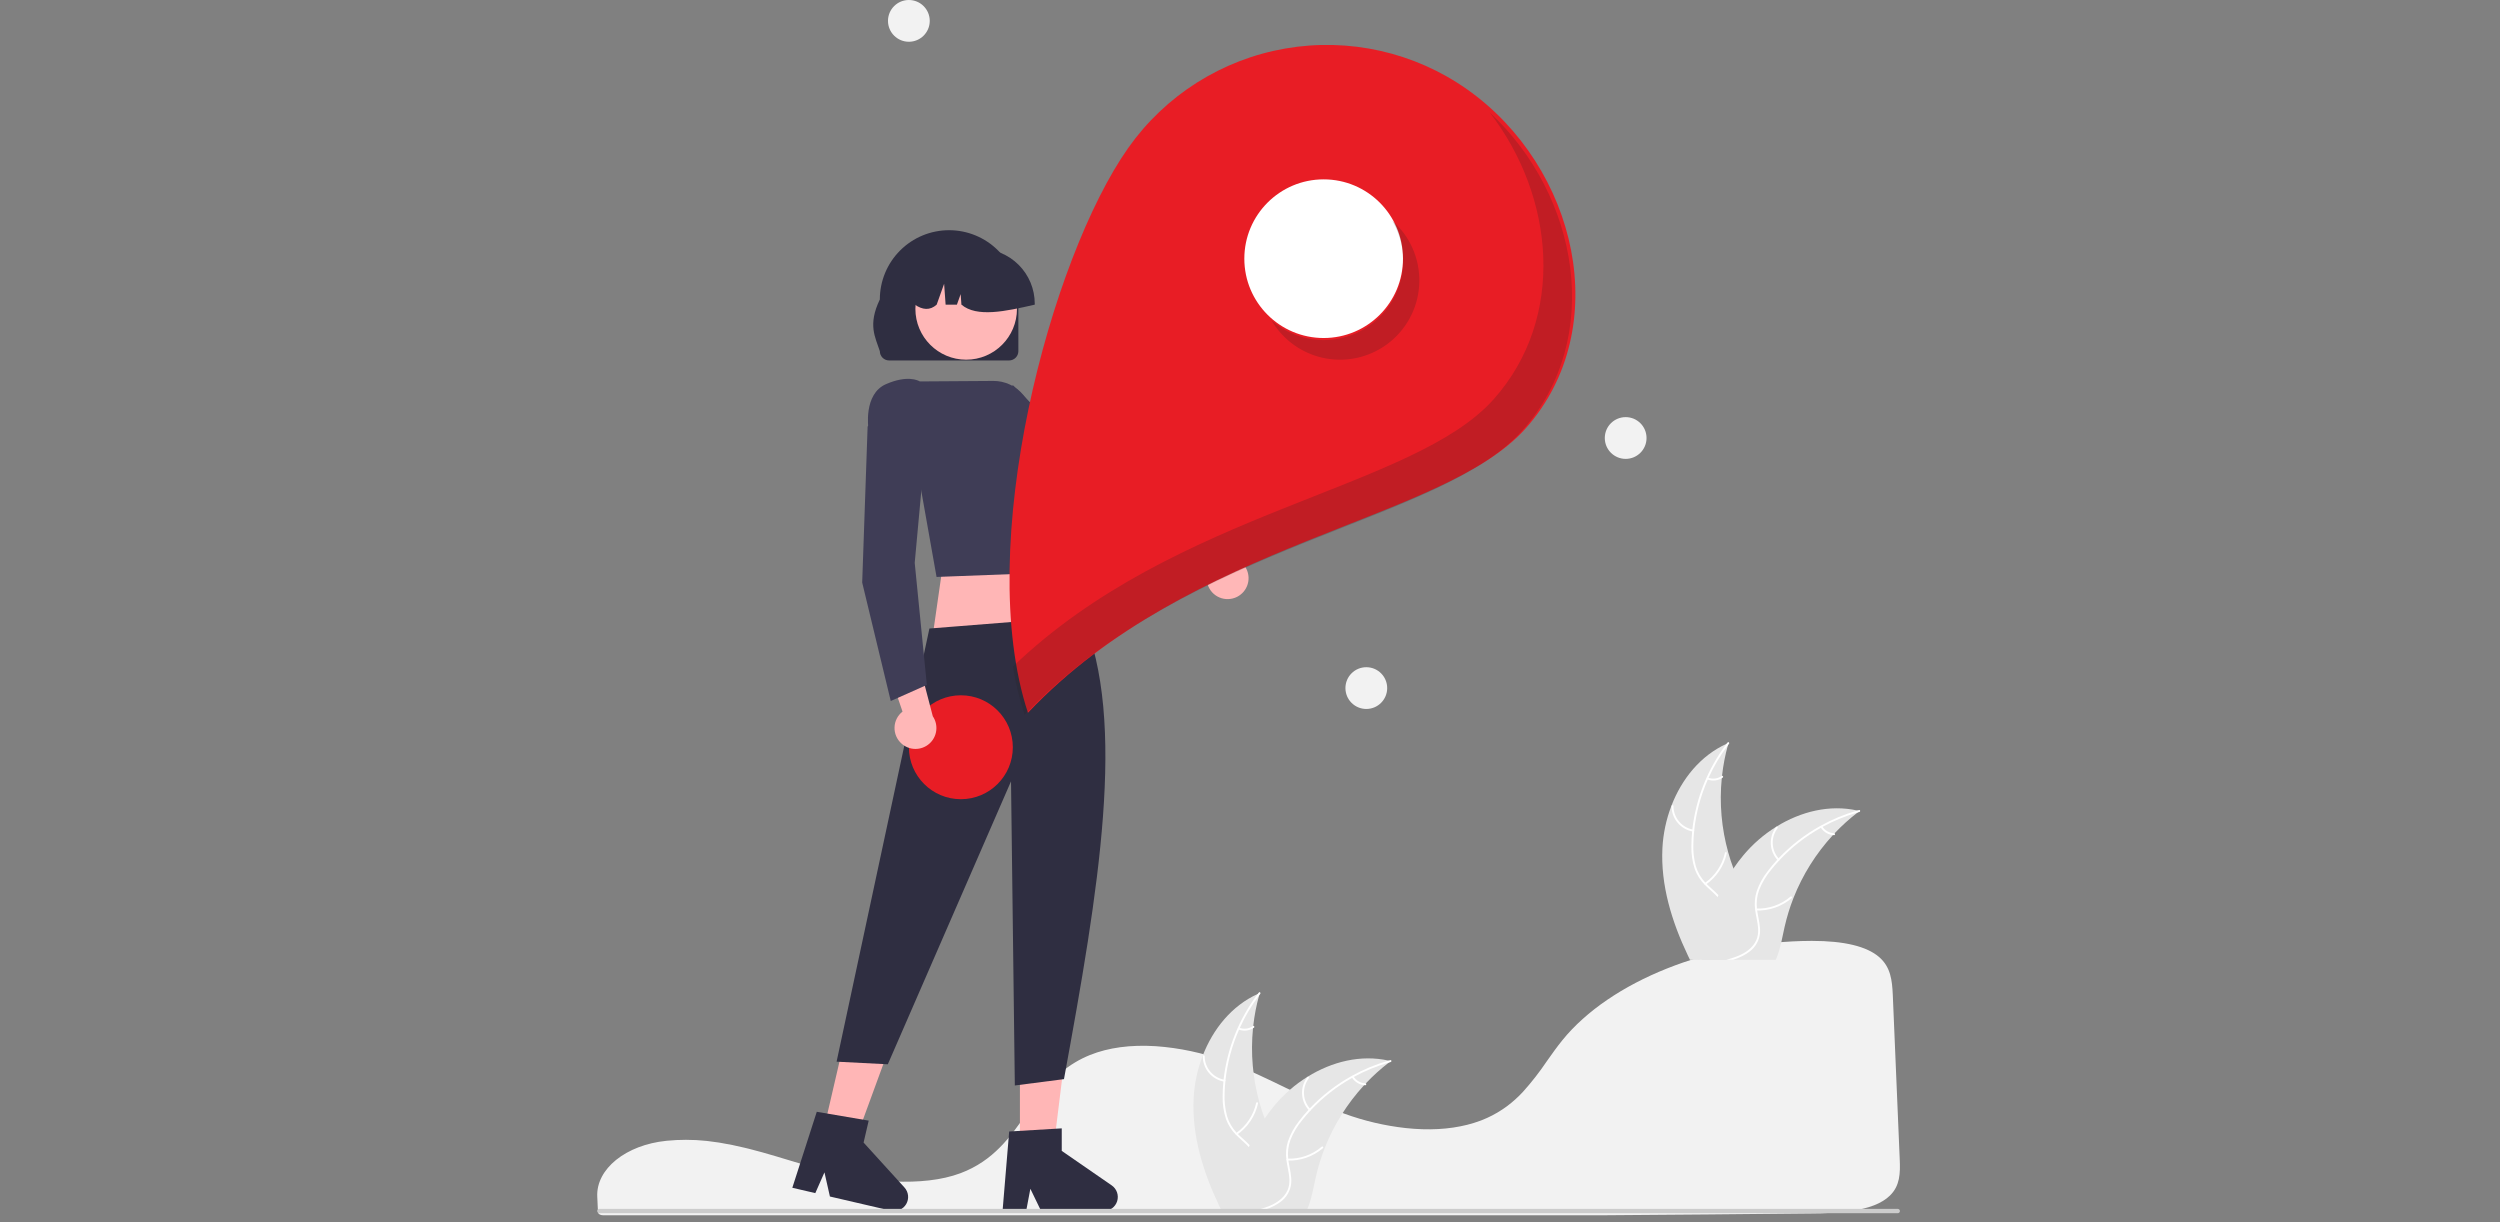 <svg width="360" height="176" viewBox="0 0 360 176" fill="none" xmlns="http://www.w3.org/2000/svg">
<rect x="0" y="0" width="360" height="176" fill="#808080" stroke="none"/>
<g clip-path="url(#clip0_5130:14448)">
<path d="M98.781 164.134C97.879 164.134 96.975 164.177 96.093 164.263L95.965 164.275C90.111 164.871 85.829 168.327 86.005 172.315L86.039 173.036C86.062 173.492 86.086 173.982 86.105 174.525C86.116 174.793 86.434 174.999 86.829 174.999H230.815C240.967 174.928 251.082 174.839 260.877 174.734C262.716 174.738 264.552 174.628 266.377 174.406C269.099 174.035 270.989 173.299 272.154 172.158H272.154C273.603 170.742 273.649 168.96 273.561 166.946C273.383 162.879 273.206 158.607 273.029 154.348C272.873 150.594 272.718 146.85 272.562 143.266C272.466 141.139 272.253 139.262 270.608 137.827C268.824 136.275 265.572 135.488 260.94 135.488C260.884 135.488 260.829 135.488 260.772 135.489C246.257 135.548 231.876 141.293 224.985 149.785C224.192 150.763 223.453 151.81 222.738 152.823C221.692 154.377 220.539 155.856 219.285 157.248C218.589 157.998 217.826 158.684 217.005 159.295C216.949 159.339 216.885 159.387 216.817 159.432C216.662 159.548 216.5 159.66 216.342 159.76C215.429 160.369 214.454 160.879 213.434 161.282L213.332 161.322C213.255 161.353 213.172 161.385 213.089 161.414C212.5 161.631 211.901 161.815 211.292 161.967C208.666 162.633 205.679 162.793 202.416 162.441C199.402 162.105 196.439 161.41 193.59 160.37C190.568 159.271 187.739 157.9 185.004 156.575C183.802 155.992 182.56 155.39 181.318 154.819C181.085 154.712 180.856 154.607 180.623 154.502C179.107 153.822 177.732 153.26 176.421 152.785C173.2 151.608 169.83 150.89 166.409 150.65C162.799 150.423 159.618 150.852 156.956 151.922C156.217 152.219 155.502 152.574 154.818 152.983C151.665 154.868 149.721 157.65 147.842 160.34C145.504 163.686 143.086 167.146 138.312 168.94C132.804 171.012 124.763 170.151 119.074 168.654C117.286 168.184 115.499 167.642 113.772 167.119C113.074 166.907 112.376 166.697 111.677 166.488C110.304 166.08 109.18 165.767 108.14 165.503L107.812 165.419C107.629 165.373 107.446 165.328 107.259 165.284C106.024 164.986 104.875 164.751 103.742 164.566L103.474 164.521C102.937 164.44 102.435 164.372 101.942 164.315L101.745 164.292C100.761 164.186 99.771 164.133 98.781 164.134V164.134Z" fill="#F2F2F2"/>
<path d="M177.192 86.24C176.759 86.303 176.317 86.27 175.898 86.143C175.478 86.016 175.092 85.799 174.765 85.507C174.439 85.215 174.181 84.855 174.008 84.452C173.836 84.05 173.754 83.614 173.768 83.176L163.828 79.356L168.329 76.137L177.078 80.258C177.812 80.331 178.494 80.67 178.995 81.212C179.495 81.754 179.779 82.461 179.793 83.199C179.807 83.936 179.55 84.653 179.071 85.214C178.591 85.775 177.923 86.14 177.192 86.241L177.192 86.24Z" fill="#FFB7B7"/>
<path d="M171.513 83.501L173.065 78.026L172.988 77.974L158.45 68.098L145.883 55.488L138.562 58.413L139.043 60.73L139.075 60.759L155.783 75.725L155.799 75.732L171.513 83.501Z" fill="#3F3D56"/>
<path d="M156.621 96.007L134.121 92.853L136.101 79.047H152.666L156.621 96.007Z" fill="#FFB6B6"/>
<path d="M118.391 163.607L123.006 164.679L129.339 147.388L122.528 145.805L118.391 163.607Z" fill="#FFB6B6"/>
<path d="M114.094 171.039L117.404 171.808L118.721 168.821L119.507 172.297L128.286 174.337C128.707 174.435 129.148 174.396 129.545 174.225C129.942 174.055 130.273 173.762 130.492 173.389C130.711 173.016 130.804 172.584 130.76 172.154C130.715 171.724 130.534 171.32 130.243 171.001L124.358 164.53L125.092 161.371L117.616 160.098L114.094 171.039Z" fill="#2F2E41"/>
<path d="M146.867 166.182H151.606L153.86 147.906H146.867V166.182Z" fill="#FFB6B6"/>
<path d="M144.367 174.391H147.765L148.372 171.183L149.925 174.391H158.938C159.37 174.391 159.79 174.253 160.138 173.997C160.486 173.741 160.743 173.381 160.872 172.968C161 172.556 160.994 172.113 160.853 171.705C160.712 171.296 160.444 170.944 160.089 170.698L152.892 165.728V162.484L145.322 162.936L144.367 174.391Z" fill="#2F2E41"/>
<path d="M133.835 90.508L155.838 88.758C162.331 103.925 158.203 128.138 153.213 155.395L146.135 156.31L145.587 112.512L127.845 153.258L120.469 152.881L133.835 90.508Z" fill="#2F2E41"/>
<path d="M146.645 50.568V43.123C146.645 40.478 145.594 37.941 143.723 36.07C141.853 34.199 139.316 33.148 136.67 33.148C134.025 33.148 131.487 34.199 129.617 36.07C127.746 37.941 126.695 40.478 126.695 43.123C124.937 46.787 126.037 48.529 126.695 50.568C126.696 50.922 126.837 51.263 127.088 51.514C127.339 51.765 127.679 51.906 128.034 51.907H145.305C145.66 51.906 146.001 51.765 146.252 51.514C146.503 51.263 146.644 50.923 146.645 50.568Z" fill="#2F2E41"/>
<path d="M139.13 51.795C143.169 51.795 146.443 48.52 146.443 44.481C146.443 40.442 143.169 37.168 139.13 37.168C135.091 37.168 131.816 40.442 131.816 44.481C131.816 48.52 135.091 51.795 139.13 51.795Z" fill="#FFB7B7"/>
<path d="M149.004 43.719C149.002 41.627 148.17 39.621 146.691 38.142C145.211 36.663 143.206 35.831 141.114 35.828H139.625C137.533 35.831 135.527 36.663 134.048 38.142C132.569 39.621 131.737 41.627 131.734 43.719V43.868C132.849 44.63 133.908 44.741 134.881 43.868L135.954 40.863L136.168 43.868H137.795L138.337 42.352L138.445 43.868C140.642 45.738 144.796 44.842 149.004 43.868V43.719Z" fill="#2F2E41"/>
<path d="M134.864 83.081L153.485 82.372L154.525 70.19C155.328 67.961 155.341 66.045 154.564 64.5C153.896 63.23 152.773 62.26 151.419 61.782L147.345 56.861C146.821 56.229 146.163 55.721 145.418 55.373C144.674 55.026 143.862 54.849 143.04 54.854L132.453 54.926C132.198 54.773 130.65 53.986 127.597 55.309C124.286 56.744 125.055 61.73 125.063 61.78L125.071 61.827L125.107 61.858L132.149 67.79L134.864 83.081Z" fill="#3F3D56"/>
<path d="M219.722 61.662C207.706 75.203 171.554 77.786 148.022 102.642C140.133 78.616 151.309 37.143 162.447 21.327C167.796 13.732 175.943 8.573 185.095 6.985C194.248 5.396 203.657 7.509 211.252 12.857C227.068 23.996 232.561 47.193 219.722 61.662Z" fill="#E81D25"/>
<path d="M190.607 48.674C196.915 48.674 202.03 43.56 202.03 37.251C202.03 30.942 196.915 25.828 190.607 25.828C184.298 25.828 179.184 30.942 179.184 37.251C179.184 43.56 184.298 48.674 190.607 48.674Z" fill="white"/>
<path d="M138.365 115.085C142.497 115.085 145.847 111.735 145.847 107.603C145.847 103.471 142.497 100.121 138.365 100.121C134.233 100.121 130.883 103.471 130.883 107.603C130.883 111.735 134.233 115.085 138.365 115.085Z" fill="#E81D25"/>
<path d="M129.804 107.061C129.478 106.768 129.221 106.408 129.049 106.005C128.878 105.602 128.797 105.166 128.812 104.728C128.827 104.291 128.937 103.861 129.136 103.471C129.335 103.081 129.617 102.739 129.962 102.469L126.523 92.391L131.881 93.782L134.322 103.139C134.737 103.749 134.914 104.49 134.818 105.222C134.723 105.954 134.363 106.625 133.805 107.108C133.248 107.592 132.533 107.854 131.795 107.846C131.057 107.837 130.349 107.558 129.803 107.061L129.804 107.061Z" fill="#FFB7B7"/>
<path d="M128.268 100.945L133.466 98.629L131.719 81.048L133.346 63.32L126.406 59.574L124.935 61.428V61.47L124.156 83.888L124.16 83.905L128.268 100.945Z" fill="#3F3D56"/>
<path d="M252.205 134.289C251.841 135.652 250.887 136.787 249.734 137.614C249.547 137.749 249.354 137.874 249.158 137.992C249.098 138.027 249.038 138.065 248.975 138.097C248.908 138.137 248.84 138.175 248.772 138.21H243.354C243.256 138.012 243.161 137.812 243.065 137.614C240.743 132.734 239.112 127.467 239.39 122.104C239.501 120.023 239.938 117.973 240.685 116.028C242.174 112.153 244.889 108.798 248.625 107.11C248.717 107.067 248.815 107.024 248.91 106.984C248.88 107.092 248.85 107.197 248.82 107.305C248.419 108.749 248.136 110.222 247.973 111.712C247.958 111.827 247.946 111.942 247.936 112.06C247.58 115.652 247.896 119.279 248.868 122.755C248.87 122.763 248.873 122.773 248.875 122.78C249.088 123.549 249.335 124.307 249.617 125.052C249.837 125.641 250.075 126.222 250.336 126.794C251.423 129.191 252.881 131.746 252.205 134.289Z" fill="#E6E6E6"/>
<path d="M248.978 107.101C248.925 107.171 248.872 107.239 248.82 107.309C247.719 108.767 246.785 110.343 246.034 112.009C245.994 112.091 245.956 112.174 245.924 112.259C244.895 114.584 244.234 117.056 243.965 119.584C243.962 119.602 243.96 119.619 243.96 119.637C243.897 120.228 243.859 120.825 243.844 121.421C243.789 122.538 243.91 123.658 244.203 124.738C244.47 125.62 244.938 126.428 245.57 127.098C245.633 127.165 245.696 127.233 245.763 127.298C245.813 127.351 245.869 127.403 245.921 127.454C246.427 127.937 246.981 128.386 247.457 128.904C247.675 129.137 247.872 129.388 248.046 129.656C248.323 130.104 248.502 130.606 248.571 131.128C248.64 131.651 248.597 132.182 248.447 132.687C248.106 133.955 247.327 135.024 246.53 136.044C246.132 136.555 245.721 137.071 245.365 137.617C245.235 137.813 245.114 138.011 245.004 138.214H244.689C244.794 138.011 244.909 137.813 245.034 137.617C245.949 136.177 247.249 134.939 247.923 133.353C248.379 132.284 248.517 131.071 247.94 130.021C247.772 129.716 247.567 129.432 247.332 129.175C246.873 128.656 246.325 128.213 245.826 127.744C245.701 127.626 245.578 127.506 245.46 127.381C244.836 126.747 244.354 125.986 244.047 125.151C243.7 124.09 243.535 122.978 243.561 121.862C243.561 121.15 243.599 120.434 243.669 119.722C243.676 119.632 243.687 119.539 243.697 119.447C244.209 114.969 245.91 110.711 248.624 107.113C248.675 107.043 248.727 106.975 248.78 106.908C248.887 106.768 249.085 106.963 248.978 107.101Z" fill="white"/>
<path d="M243.798 119.744C242.93 119.598 242.143 119.148 241.576 118.476C241.009 117.803 240.7 116.95 240.703 116.07C240.704 116.034 240.718 116 240.743 115.975C240.769 115.949 240.803 115.934 240.839 115.934C240.874 115.933 240.909 115.946 240.936 115.97C240.962 115.995 240.978 116.028 240.98 116.064C240.975 116.884 241.263 117.678 241.792 118.303C242.322 118.929 243.057 119.344 243.866 119.475C244.042 119.504 243.973 119.772 243.798 119.744V119.744Z" fill="white"/>
<path d="M245.499 127.145C246.973 126.114 248.005 124.566 248.388 122.809C248.426 122.634 248.694 122.702 248.657 122.876C248.254 124.704 247.177 126.313 245.641 127.382C245.494 127.484 245.353 127.246 245.499 127.145H245.499Z" fill="white"/>
<path d="M245.953 111.98C246.277 112.106 246.627 112.15 246.972 112.108C247.317 112.065 247.646 111.938 247.93 111.736C248.075 111.633 248.216 111.871 248.072 111.974C247.757 112.195 247.394 112.335 247.012 112.383C246.631 112.431 246.244 112.385 245.885 112.248C245.85 112.238 245.82 112.215 245.801 112.184C245.783 112.153 245.777 112.116 245.785 112.08C245.794 112.045 245.816 112.014 245.848 111.996C245.879 111.977 245.917 111.971 245.953 111.98Z" fill="white"/>
<path d="M267.773 116.788C267.685 116.856 267.595 116.924 267.507 116.994C266.318 117.904 265.205 118.909 264.178 120C264.098 120.083 264.018 120.168 263.94 120.253L263.937 120.256C261.503 122.898 259.579 125.967 258.26 129.31L258.253 129.332C258.25 129.34 258.248 129.345 258.245 129.352C257.723 130.69 257.302 132.065 256.985 133.466C256.68 134.834 256.429 136.299 255.951 137.617C255.878 137.82 255.798 138.02 255.713 138.213H244.574C244.612 138.015 244.652 137.815 244.692 137.617C245.259 134.714 246.144 131.883 247.333 129.174C247.373 129.084 247.413 128.994 247.458 128.904C248.071 127.565 248.793 126.279 249.615 125.058C249.615 125.058 249.615 125.057 249.615 125.057C249.615 125.057 249.615 125.057 249.616 125.056C249.616 125.056 249.616 125.056 249.616 125.056C249.617 125.056 249.617 125.056 249.617 125.056C250.069 124.389 250.554 123.746 251.07 123.129C252.41 121.535 253.993 120.162 255.76 119.061C255.77 119.053 255.783 119.048 255.793 119.04C259.31 116.858 263.479 115.819 267.465 116.718H267.467C267.57 116.741 267.67 116.763 267.773 116.788Z" fill="#E6E6E6"/>
<path d="M267.758 116.921C267.673 116.944 267.588 116.969 267.505 116.994C265.75 117.496 264.055 118.19 262.452 119.066C262.372 119.108 262.292 119.153 262.212 119.199C259.997 120.435 257.987 122.006 256.252 123.856C256.25 123.857 256.25 123.859 256.249 123.861C256.229 123.881 256.207 123.903 256.189 123.923C255.788 124.354 255.402 124.803 255.037 125.264C254.321 126.123 253.745 127.089 253.328 128.127C253.01 128.992 252.897 129.92 253 130.835C253.007 130.928 253.02 131.018 253.032 131.111C253.043 131.184 253.053 131.256 253.065 131.332C253.23 132.336 253.516 133.343 253.436 134.368C253.387 134.893 253.228 135.402 252.968 135.861C252.709 136.32 252.355 136.719 251.93 137.031C251.641 137.254 251.333 137.45 251.008 137.617C250.544 137.857 250.061 138.056 249.563 138.214H248.578C248.711 138.176 248.841 138.138 248.974 138.101C249.445 137.968 249.908 137.806 250.359 137.617C250.617 137.509 250.868 137.386 251.111 137.246C252.118 136.668 252.957 135.781 253.133 134.596C253.286 133.559 252.99 132.522 252.815 131.507C252.784 131.332 252.757 131.159 252.742 130.986C252.622 130.107 252.695 129.213 252.955 128.365C253.315 127.308 253.854 126.32 254.548 125.444C254.977 124.874 255.436 124.326 255.921 123.803C255.981 123.736 256.044 123.668 256.109 123.6C257.88 121.737 259.926 120.154 262.174 118.908H262.177C263.849 117.977 265.622 117.242 267.463 116.718H267.465C267.548 116.693 267.633 116.668 267.716 116.646C267.889 116.601 267.929 116.874 267.758 116.921Z" fill="white"/>
<path d="M256.009 123.898C255.403 123.259 255.045 122.426 254.998 121.547C254.95 120.669 255.216 119.802 255.749 119.101C255.857 118.96 256.082 119.122 255.974 119.263C255.476 119.915 255.228 120.722 255.274 121.54C255.32 122.358 255.657 123.133 256.224 123.724C256.347 123.853 256.131 124.026 256.009 123.898V123.898Z" fill="white"/>
<path d="M252.915 130.834C254.712 130.899 256.468 130.284 257.832 129.111C257.968 128.995 258.141 129.211 258.006 129.327C256.584 130.544 254.755 131.181 252.885 131.109C252.707 131.102 252.738 130.827 252.915 130.834V130.834Z" fill="white"/>
<path d="M262.405 118.993C262.587 119.289 262.84 119.535 263.142 119.709C263.443 119.882 263.782 119.979 264.13 119.989C264.308 119.994 264.277 120.269 264.1 120.264C263.716 120.251 263.341 120.144 263.008 119.953C262.675 119.761 262.394 119.491 262.189 119.166C262.167 119.137 262.157 119.101 262.161 119.065C262.165 119.029 262.182 118.995 262.21 118.972C262.239 118.949 262.275 118.938 262.312 118.942C262.348 118.946 262.381 118.964 262.405 118.993V118.993Z" fill="white"/>
<path d="M184.701 170.305C184.338 171.668 183.383 172.803 182.231 173.629C182.043 173.765 181.85 173.89 181.654 174.008C181.594 174.043 181.534 174.08 181.471 174.113C181.404 174.153 181.336 174.191 181.269 174.226H175.85C175.752 174.028 175.657 173.827 175.562 173.629C173.239 168.749 171.608 163.483 171.886 158.119C171.997 156.039 172.434 153.989 173.182 152.044C174.67 148.168 177.385 144.814 181.121 143.125C181.213 143.083 181.311 143.04 181.406 143C181.376 143.108 181.346 143.213 181.316 143.321C180.915 144.764 180.632 146.238 180.469 147.727C180.454 147.843 180.442 147.958 180.432 148.076C180.076 151.668 180.392 155.294 181.364 158.771C181.366 158.778 181.369 158.788 181.371 158.796C181.584 159.565 181.831 160.322 182.113 161.068C182.333 161.657 182.571 162.238 182.832 162.809C183.919 165.207 185.377 167.762 184.701 170.305Z" fill="#E6E6E6"/>
<path d="M181.478 143.109C181.425 143.179 181.372 143.246 181.32 143.316C180.219 144.775 179.285 146.351 178.534 148.016C178.494 148.099 178.456 148.182 178.424 148.267C177.395 150.592 176.734 153.064 176.465 155.592C176.462 155.61 176.46 155.627 176.46 155.645C176.397 156.236 176.359 156.832 176.344 157.429C176.289 158.546 176.41 159.666 176.703 160.746C176.97 161.628 177.438 162.435 178.07 163.106C178.133 163.173 178.196 163.241 178.263 163.306C178.313 163.359 178.369 163.411 178.421 163.461C178.927 163.945 179.481 164.393 179.957 164.912C180.175 165.144 180.372 165.396 180.546 165.663C180.823 166.112 181.002 166.614 181.071 167.136C181.14 167.659 181.097 168.19 180.946 168.695C180.606 169.962 179.827 171.032 179.03 172.052C178.632 172.563 178.221 173.079 177.865 173.625C177.735 173.821 177.614 174.019 177.504 174.221H177.189C177.294 174.019 177.409 173.821 177.534 173.625C178.449 172.185 179.749 170.947 180.423 169.361C180.879 168.291 181.017 167.079 180.44 166.029C180.272 165.724 180.067 165.44 179.832 165.182C179.373 164.664 178.825 164.22 178.326 163.752C178.201 163.634 178.078 163.514 177.96 163.389C177.336 162.754 176.854 161.994 176.547 161.159C176.2 160.098 176.035 158.986 176.061 157.87C176.061 157.158 176.099 156.442 176.169 155.73C176.176 155.64 176.187 155.547 176.197 155.455C176.709 150.977 178.41 146.719 181.124 143.121C181.175 143.051 181.227 142.983 181.28 142.916C181.387 142.775 181.585 142.971 181.478 143.109Z" fill="white"/>
<path d="M176.294 155.759C175.427 155.614 174.639 155.164 174.072 154.491C173.505 153.818 173.196 152.966 173.199 152.086C173.2 152.05 173.214 152.016 173.239 151.99C173.265 151.965 173.299 151.95 173.335 151.949C173.371 151.948 173.405 151.962 173.432 151.986C173.458 152.01 173.474 152.044 173.476 152.08C173.471 152.899 173.759 153.693 174.289 154.319C174.818 154.944 175.553 155.36 176.362 155.491C176.538 155.52 176.469 155.788 176.294 155.759V155.759Z" fill="white"/>
<path d="M177.999 163.16C179.473 162.13 180.505 160.582 180.888 158.824C180.926 158.65 181.194 158.718 181.156 158.892C180.754 160.72 179.677 162.329 178.141 163.398C177.994 163.5 177.853 163.262 177.999 163.16V163.16Z" fill="white"/>
<path d="M178.449 147.992C178.773 148.118 179.123 148.162 179.468 148.119C179.813 148.077 180.143 147.949 180.426 147.748C180.571 147.645 180.712 147.883 180.568 147.986C180.254 148.207 179.89 148.347 179.509 148.395C179.127 148.443 178.74 148.396 178.381 148.26C178.346 148.25 178.316 148.227 178.298 148.196C178.279 148.165 178.273 148.127 178.281 148.092C178.29 148.056 178.313 148.026 178.344 148.007C178.375 147.988 178.413 147.983 178.449 147.992V147.992Z" fill="white"/>
<path d="M200.269 152.8C200.181 152.868 200.091 152.935 200.004 153.005C198.814 153.916 197.701 154.921 196.674 156.012C196.594 156.094 196.514 156.18 196.436 156.265L196.434 156.267C193.999 158.91 192.075 161.979 190.757 165.321L190.749 165.344C190.747 165.351 190.744 165.356 190.742 165.364C190.219 166.702 189.798 168.077 189.481 169.478C189.176 170.845 188.925 172.311 188.447 173.629C188.374 173.832 188.294 174.032 188.209 174.225H177.07C177.108 174.027 177.148 173.827 177.188 173.629C177.755 170.726 178.64 167.894 179.829 165.186C179.869 165.096 179.909 165.006 179.954 164.915C180.567 163.577 181.289 162.291 182.111 161.07C182.111 161.07 182.111 161.069 182.111 161.069C182.111 161.069 182.111 161.068 182.112 161.068C182.112 161.068 182.112 161.068 182.112 161.068C182.113 161.067 182.113 161.067 182.113 161.067C182.565 160.401 183.05 159.758 183.566 159.141C184.906 157.547 186.489 156.174 188.256 155.072C188.266 155.065 188.279 155.06 188.289 155.052C191.806 152.87 195.975 151.83 199.961 152.73H199.963C200.066 152.752 200.166 152.775 200.269 152.8Z" fill="#E6E6E6"/>
<path d="M200.258 152.933C200.173 152.955 200.088 152.981 200.005 153.006C198.25 153.507 196.555 154.202 194.952 155.077C194.872 155.12 194.792 155.165 194.712 155.21C192.497 156.446 190.487 158.017 188.752 159.868C188.75 159.869 188.75 159.871 188.749 159.873C188.729 159.893 188.707 159.915 188.689 159.935C188.288 160.366 187.902 160.815 187.537 161.275C186.821 162.135 186.245 163.101 185.828 164.139C185.51 165.004 185.397 165.931 185.5 166.847C185.507 166.94 185.52 167.03 185.532 167.123C185.543 167.195 185.553 167.268 185.565 167.343C185.73 168.348 186.016 169.355 185.936 170.38C185.887 170.905 185.728 171.413 185.468 171.872C185.209 172.331 184.855 172.73 184.43 173.043C184.141 173.266 183.833 173.462 183.508 173.629C183.044 173.868 182.561 174.068 182.063 174.225H181.078C181.211 174.188 181.341 174.15 181.474 174.112C181.945 173.98 182.408 173.818 182.859 173.629C183.117 173.521 183.368 173.397 183.611 173.258C184.618 172.679 185.457 171.793 185.633 170.608C185.786 169.57 185.49 168.533 185.315 167.519C185.284 167.343 185.257 167.17 185.242 166.997C185.122 166.119 185.195 165.225 185.455 164.377C185.815 163.319 186.354 162.331 187.048 161.456C187.477 160.886 187.936 160.338 188.421 159.815C188.481 159.747 188.544 159.68 188.609 159.612C190.38 157.749 192.426 156.166 194.674 154.92H194.677C196.349 153.989 198.122 153.254 199.963 152.73H199.965C200.048 152.705 200.133 152.68 200.216 152.657C200.389 152.612 200.429 152.885 200.258 152.933Z" fill="white"/>
<path d="M188.509 159.91C187.904 159.271 187.545 158.438 187.498 157.559C187.45 156.681 187.716 155.814 188.249 155.113C188.357 154.972 188.582 155.133 188.474 155.275C187.976 155.926 187.728 156.734 187.774 157.552C187.82 158.37 188.157 159.145 188.724 159.736C188.847 159.865 188.631 160.038 188.509 159.91V159.91Z" fill="white"/>
<path d="M185.411 166.846C187.208 166.911 188.964 166.296 190.329 165.123C190.464 165.007 190.637 165.223 190.502 165.339C189.08 166.556 187.252 167.192 185.381 167.121C185.203 167.114 185.234 166.839 185.411 166.846V166.846Z" fill="white"/>
<path d="M194.905 155.004C195.087 155.3 195.34 155.546 195.642 155.72C195.943 155.894 196.282 155.99 196.63 156.001C196.808 156.005 196.777 156.28 196.6 156.276C196.216 156.263 195.841 156.156 195.508 155.964C195.175 155.773 194.894 155.503 194.689 155.178C194.667 155.149 194.657 155.113 194.661 155.077C194.665 155.04 194.682 155.007 194.71 154.983C194.739 154.961 194.775 154.95 194.812 154.954C194.848 154.958 194.881 154.976 194.905 155.004V155.004Z" fill="white"/>
<path d="M196.749 102.091C198.409 102.091 199.755 100.745 199.755 99.084C199.755 97.424 198.409 96.078 196.749 96.078C195.088 96.078 193.742 97.424 193.742 99.084C193.742 100.745 195.088 102.091 196.749 102.091Z" fill="#F2F2F2"/>
<path d="M234.096 66.079C235.757 66.079 237.102 64.733 237.102 63.073C237.102 61.412 235.757 60.066 234.096 60.066C232.436 60.066 231.09 61.412 231.09 63.073C231.09 64.733 232.436 66.079 234.096 66.079Z" fill="#F2F2F2"/>
<path d="M130.877 6.013C132.538 6.013 133.884 4.667 133.884 3.006C133.884 1.346 132.538 0 130.877 0C129.217 0 127.871 1.346 127.871 3.006C127.871 4.667 129.217 6.013 130.877 6.013Z" fill="#F2F2F2"/>
<path d="M86.312 174.703H273.276C273.359 174.703 273.438 174.67 273.497 174.611C273.555 174.553 273.588 174.473 273.588 174.391C273.588 174.308 273.555 174.228 273.497 174.17C273.438 174.111 273.359 174.078 273.276 174.078H86.312C86.23 174.078 86.15 174.111 86.091 174.17C86.033 174.228 86 174.308 86 174.391C86 174.473 86.033 174.553 86.091 174.611C86.15 174.67 86.23 174.703 86.312 174.703V174.703Z" fill="#CCCCCC"/>
<path opacity="0.2" d="M200.488 31.781C201.858 34.123 202.349 36.875 201.875 39.545C201.401 42.216 199.992 44.63 197.9 46.357C195.808 48.083 193.17 49.009 190.458 48.968C187.746 48.927 185.137 47.922 183.098 46.134C183.932 47.563 185.068 48.794 186.425 49.742C187.783 50.689 189.33 51.33 190.96 51.62C192.59 51.91 194.263 51.843 195.865 51.422C197.466 51.001 198.956 50.238 200.233 49.184C201.51 48.13 202.542 46.812 203.259 45.319C203.976 43.827 204.359 42.197 204.384 40.542C204.408 38.886 204.072 37.246 203.4 35.733C202.727 34.22 201.734 32.872 200.488 31.781V31.781Z" fill="#231F20"/>
<path opacity="0.2" d="M214.516 16.199C223.893 28.324 225.511 45.749 215.12 57.459C203.511 70.542 169.372 73.397 145.852 95.994C146.243 98.35 146.808 100.675 147.543 102.948C171.075 78.092 207.227 75.509 219.242 61.968C231.008 48.708 227.377 28.121 214.516 16.199Z" fill="#231F20"/>
</g>
<defs>
<clipPath id="clip0_5130:14448">
<rect width="187.588" height="175" fill="white" transform="translate(86)"/>
</clipPath>
</defs>
</svg>
